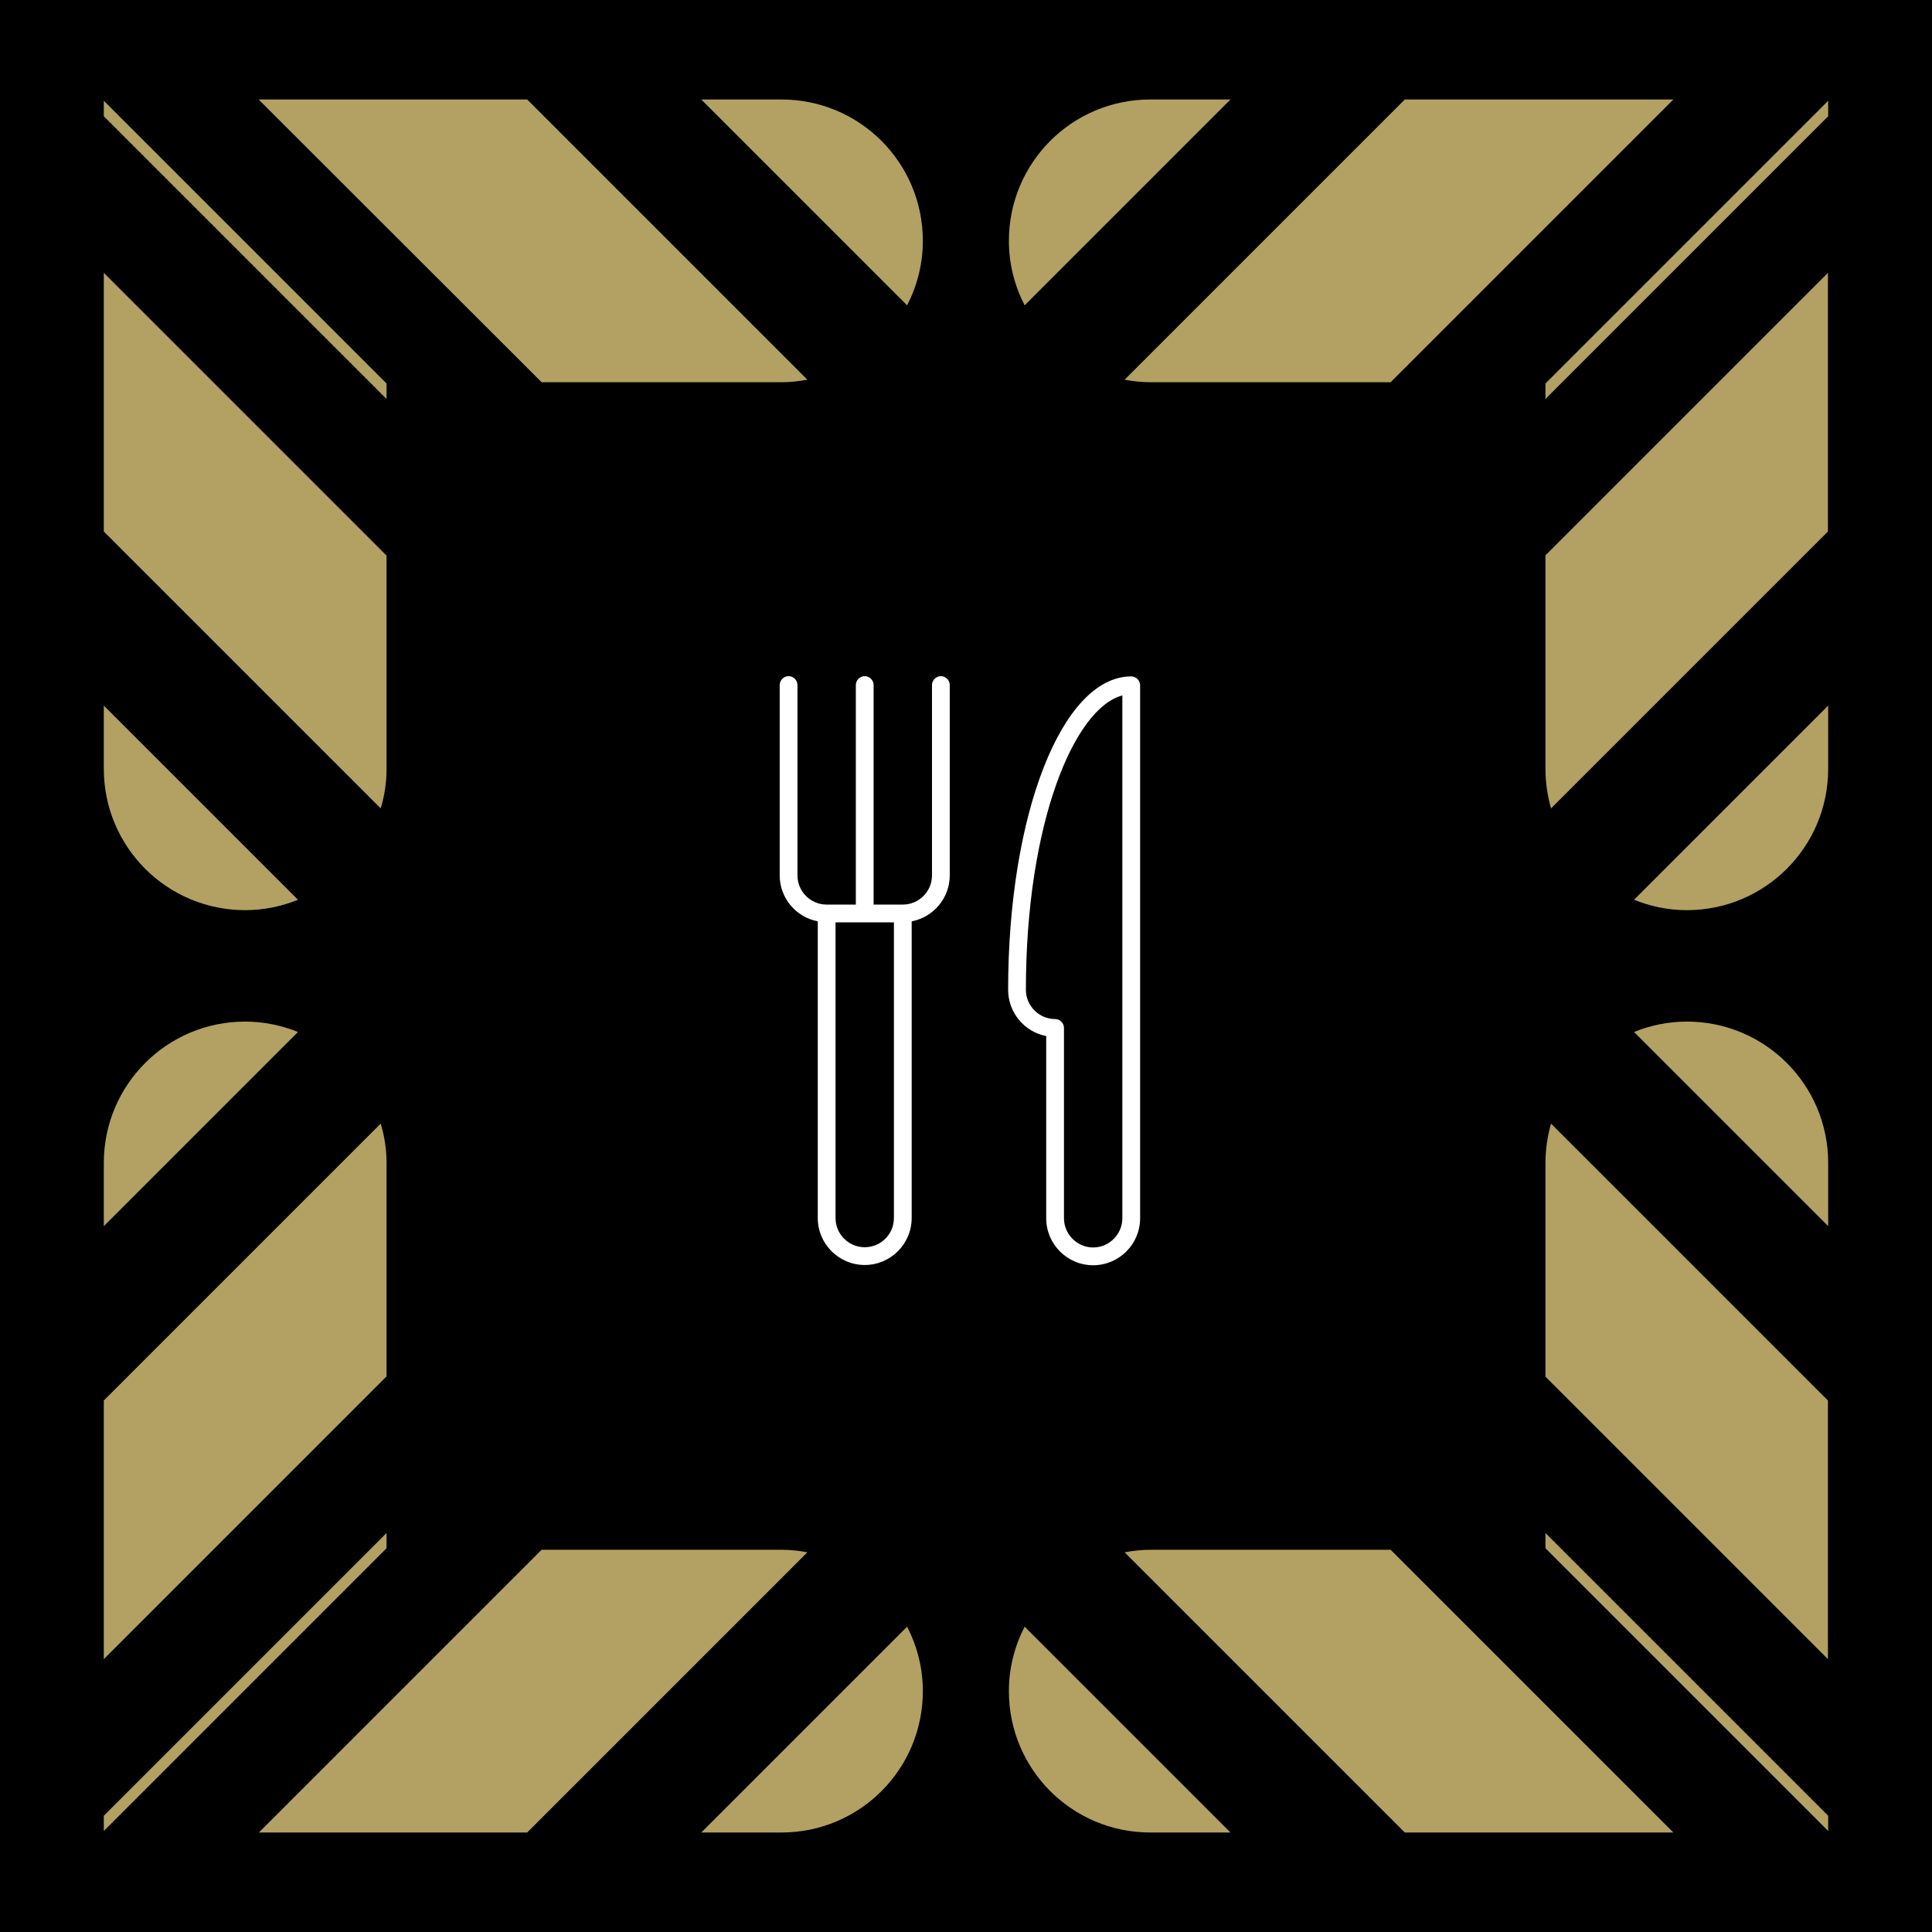 <?xml version="1.0" encoding="UTF-8"?><svg id="Layer_2" xmlns="http://www.w3.org/2000/svg" viewBox="0 0 76.12 76.12"><g id="Layer_1-2"><rect width="76.12" height="76.12" style="fill:#000; stroke-width:0px;"/><path d="M64.38,35.45c.64.26,1.34.41,2.08.41,3.08,0,5.57-2.49,5.57-5.57v-2.49l-7.65,7.65" style="fill:#b2a162; stroke-width:0px;"/><path d="M45.32,3.92c-3.08,0-5.57,2.49-5.57,5.57,0,.92.23,1.78.62,2.54l8.11-8.11h-3.16" style="fill:#b2a162; stroke-width:0px;"/><path d="M55.35,3.92l-11.04,11.04c.33.06.67.1,1.02.1h9.46l11.14-11.14h-10.57" style="fill:#b2a162; stroke-width:0px;"/><path d="M60.89,21.88v8.41c0,.54.08,1.07.22,1.56l10.91-10.91v-10.19l-11.14,11.14" style="fill:#b2a162; stroke-width:0px;"/><polyline points="72.03 3.97 60.89 15.11 60.89 15.72 72.03 4.58 72.03 3.97" style="fill:#b2a162; stroke-width:0px;"/><path d="M11.74,35.45c-.64.26-1.35.41-2.08.41-3.08,0-5.57-2.49-5.57-5.57v-2.49l7.65,7.65" style="fill:#b2a162; stroke-width:0px;"/><path d="M30.79,3.92c3.08,0,5.57,2.49,5.57,5.57,0,.92-.23,1.78-.62,2.54L27.63,3.92h3.16" style="fill:#b2a162; stroke-width:0px;"/><path d="M20.77,3.92l11.04,11.04c-.33.06-.67.1-1.01.1h-9.46L10.19,3.92h10.57" style="fill:#b2a162; stroke-width:0px;"/><path d="M15.23,21.88v8.41c0,.54-.08,1.07-.23,1.56l-10.91-10.91v-10.19l11.14,11.14" style="fill:#b2a162; stroke-width:0px;"/><polyline points="4.09 3.97 15.23 15.11 15.23 15.72 4.09 4.58 4.09 3.97" style="fill:#b2a162; stroke-width:0px;"/><path d="M64.38,40.66c.64-.26,1.34-.41,2.08-.41,3.08,0,5.57,2.49,5.57,5.57v2.49l-7.65-7.65" style="fill:#b2a162; stroke-width:0px;"/><path d="M45.32,72.2c-3.08,0-5.57-2.49-5.57-5.57,0-.92.23-1.78.62-2.54l8.11,8.11h-3.16" style="fill:#b2a162; stroke-width:0px;"/><path d="M55.35,72.2l-11.04-11.04c.33-.06.67-.1,1.02-.1h9.46l11.14,11.14h-10.57" style="fill:#b2a162; stroke-width:0px;"/><path d="M60.89,54.24v-8.41c0-.54.08-1.07.22-1.56l10.91,10.91v10.19l-11.14-11.14" style="fill:#b2a162; stroke-width:0px;"/><polyline points="72.03 72.14 60.89 61 60.89 60.4 72.03 71.54 72.03 72.14" style="fill:#b2a162; stroke-width:0px;"/><path d="M11.74,40.66c-.64-.26-1.35-.41-2.08-.41-3.08,0-5.57,2.49-5.57,5.57v2.49l7.65-7.65" style="fill:#b2a162; stroke-width:0px;"/><path d="M30.79,72.2c3.08,0,5.57-2.49,5.57-5.57,0-.92-.23-1.78-.62-2.54l-8.11,8.11h3.16" style="fill:#b2a162; stroke-width:0px;"/><path d="M20.77,72.2l11.04-11.04c-.33-.06-.67-.1-1.01-.1h-9.46l-11.14,11.14h10.57" style="fill:#b2a162; stroke-width:0px;"/><path d="M15.23,54.24v-8.41c0-.54-.08-1.07-.23-1.56l-10.91,10.91v10.19l11.14-11.14" style="fill:#b2a162; stroke-width:0px;"/><polyline points="4.09 72.14 15.23 61 15.23 60.4 4.09 71.54 4.09 72.14" style="fill:#b2a162; stroke-width:0px;"/><path d="M43.07,49.85c-1.02,0-1.85-.83-1.85-1.85v-7.18c-.85-.16-1.5-.92-1.5-1.82,0-6.93,2.13-12.35,4.85-12.35.19,0,.35.16.35.35v21c0,1.02-.83,1.85-1.85,1.85ZM44.22,27.4c-1.9.5-3.8,5.04-3.8,11.6,0,.63.52,1.15,1.15,1.15.19,0,.35.16.35.35v7.5c0,.63.52,1.15,1.15,1.15s1.15-.52,1.15-1.15v-20.6Z" style="fill:#fff; stroke-width:0px;"/><path d="M37.07,26.64c-.19,0-.35.16-.35.35v7.5c0,.64-.52,1.15-1.15,1.15h-1.15v-8.65c0-.19-.16-.35-.35-.35s-.35.16-.35.35v8.65h-1.15c-.63,0-1.15-.51-1.15-1.15v-7.5c0-.19-.16-.35-.35-.35s-.35.16-.35.35v7.5c0,.9.65,1.65,1.5,1.81v11.69c0,1.02.83,1.85,1.85,1.85s1.85-.83,1.85-1.85v-11.69c.85-.16,1.5-.91,1.5-1.81v-7.5c0-.19-.16-.35-.35-.35ZM35.22,47.99c0,.64-.52,1.15-1.15,1.15s-1.15-.51-1.15-1.15v-11.65h2.3v11.65Z" style="fill:#fff; stroke-width:0px;"/></g></svg>